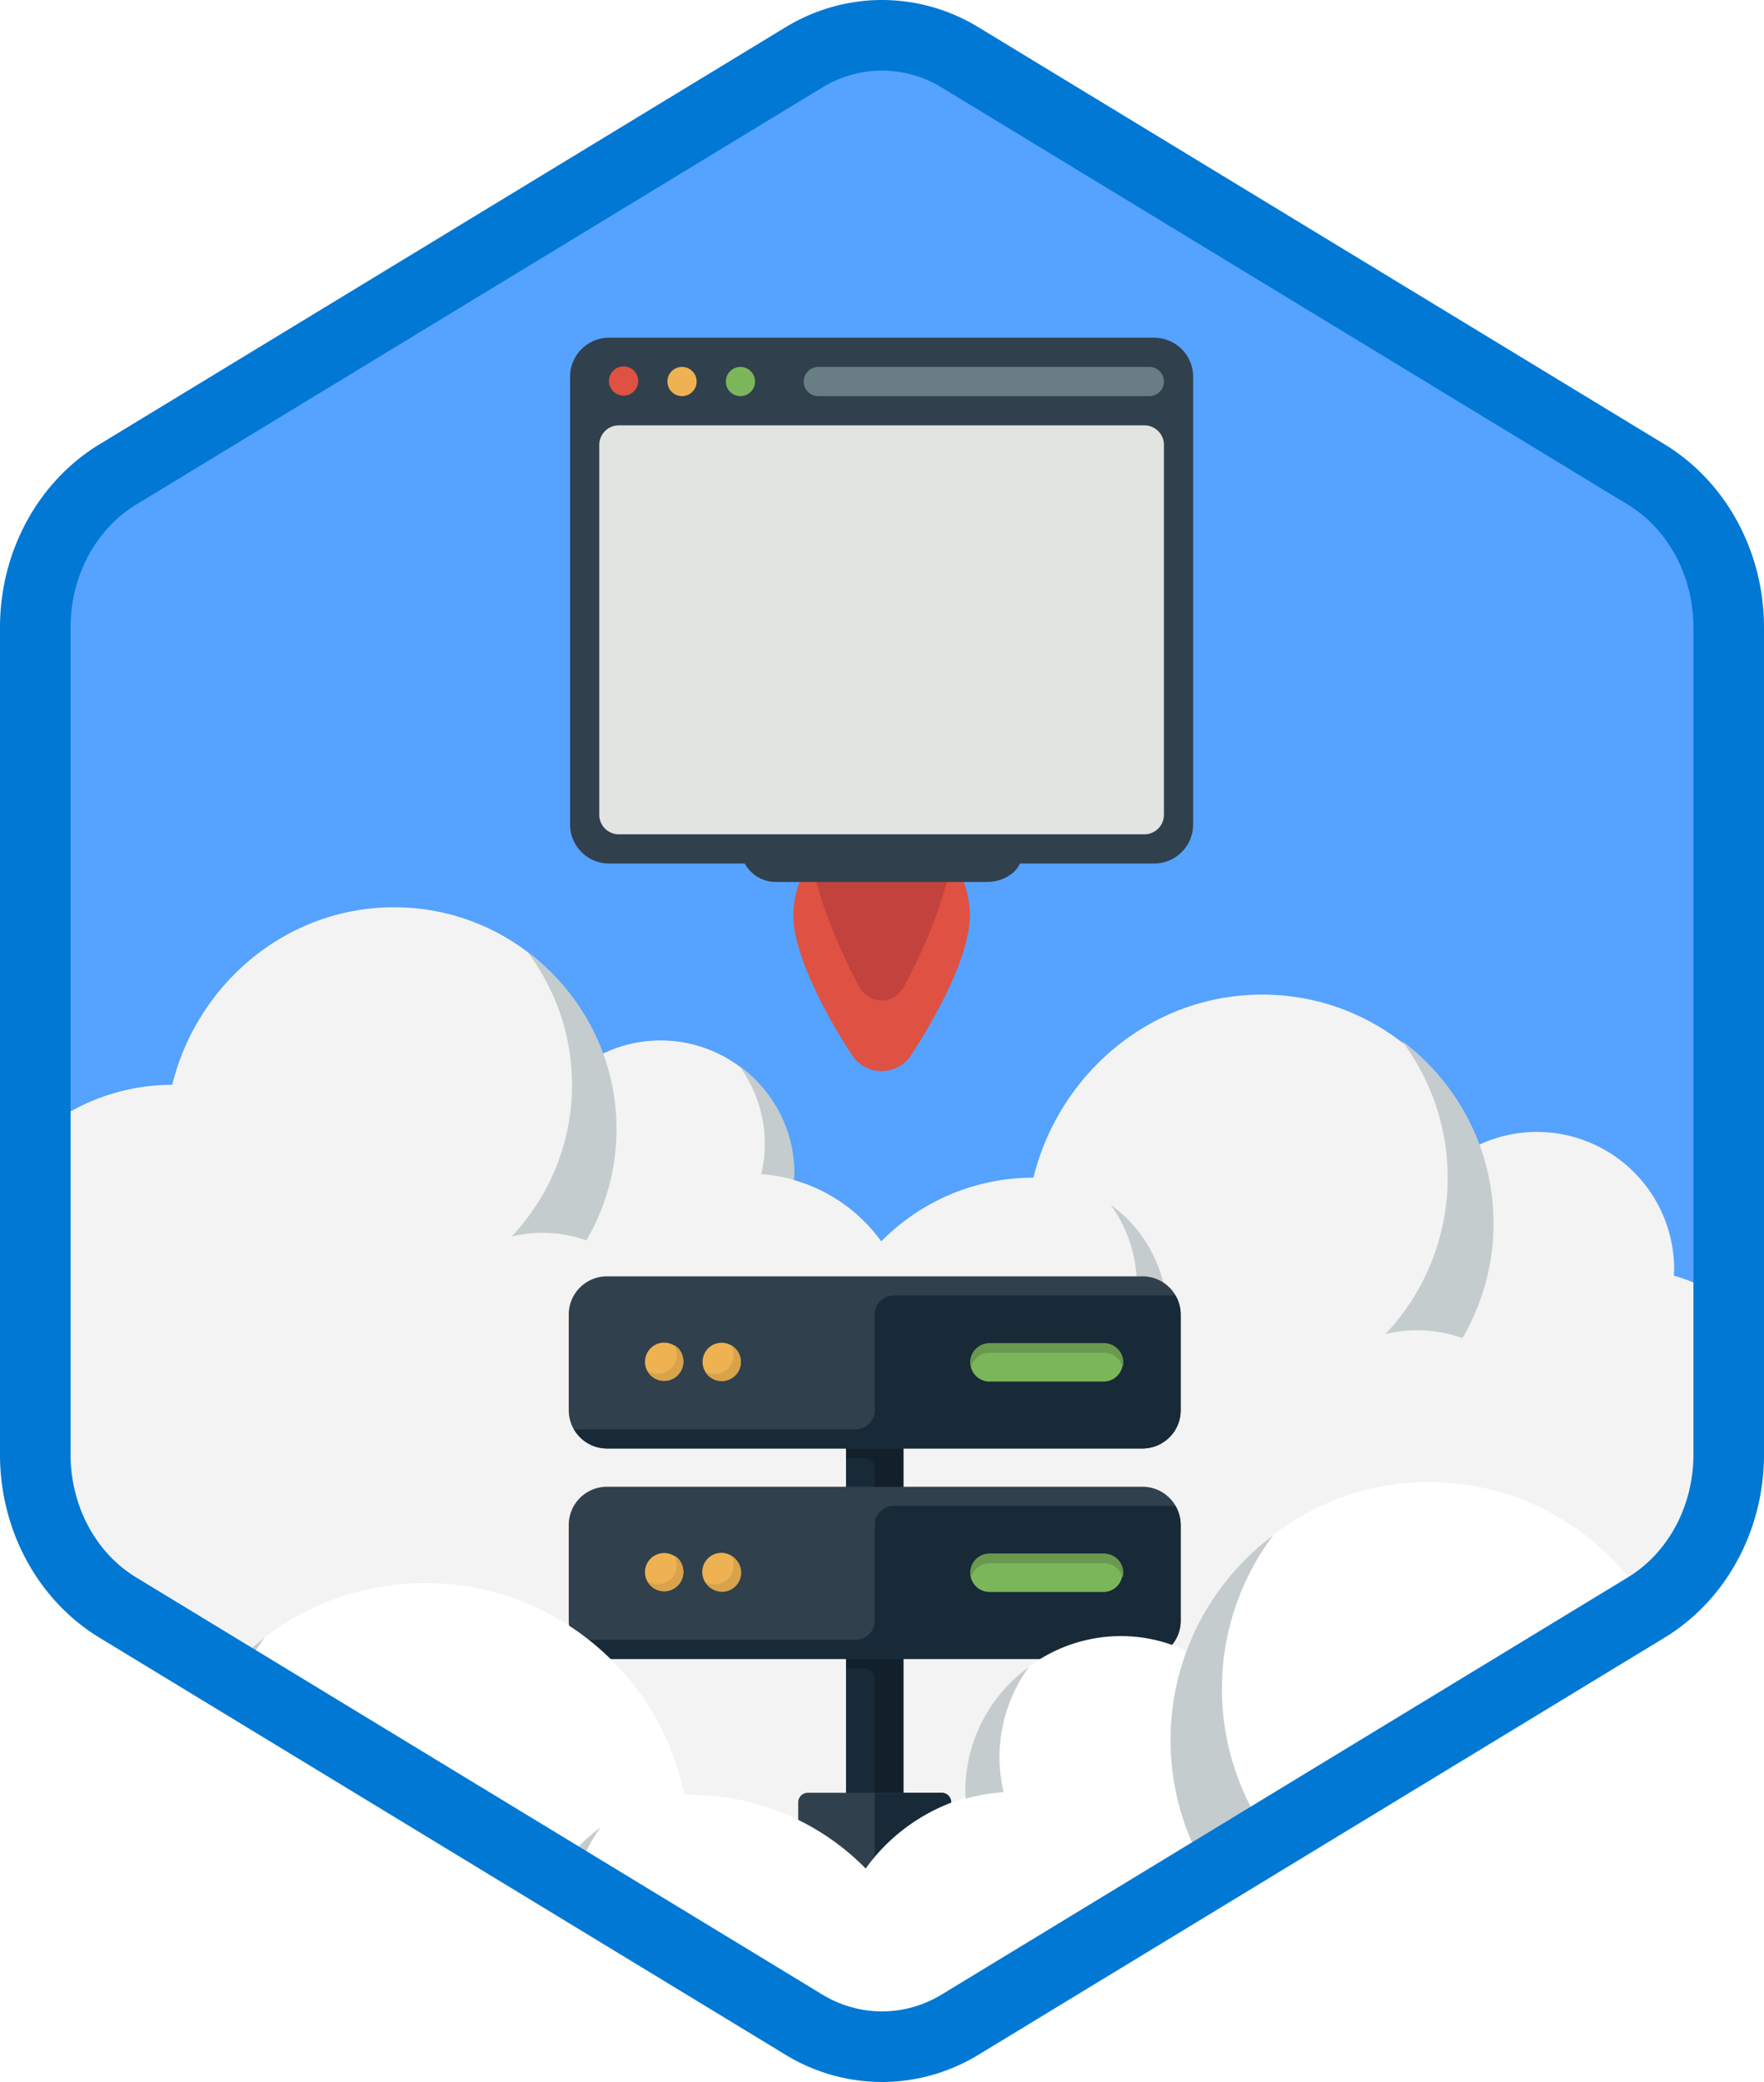 <svg xmlns="http://www.w3.org/2000/svg" xmlns:xlink="http://www.w3.org/1999/xlink" viewBox="0 0 100 118"><defs><path d="M42.742 1.497A10.056 10.056 0 0 1 48 0c1.813 0 3.627.499 5.256 1.497l37.335 22.835C93.933 26.377 96 30.203 96 34.352v45.295c0 4.148-2.067 7.977-5.409 10.021l-37.335 22.837A10.056 10.056 0 0 1 48 114c-1.813 0-3.626-.499-5.258-1.495L5.41 89.668C2.066 87.624 0 83.795 0 79.648V34.352c0-4.15 2.066-7.976 5.409-10.021L42.743 1.497z" id="a"/><filter x="-2.8%" y="-2.4%" width="105.6%" height="109.5%" filterUnits="objectBoundingBox" id="b"><feOffset dy="2" in="SourceAlpha" result="shadowOffsetOuter1"/><feColorMatrix values="0 0 0 0 0 0 0 0 0 0 0 0 0 0 0 0 0 0 0.101 0" in="shadowOffsetOuter1" result="shadowMatrixOuter1"/><feMerge><feMergeNode in="shadowMatrixOuter1"/><feMergeNode in="SourceGraphic"/></feMerge></filter><filter x="-2.9%" y="-2.9%" width="105.7%" height="111.4%" filterUnits="objectBoundingBox" id="d"><feOffset dy="2" in="SourceAlpha" result="shadowOffsetOuter1"/><feColorMatrix values="0 0 0 0 0 0 0 0 0 0 0 0 0 0 0 0 0 0 0.204 0" in="shadowOffsetOuter1" result="shadowMatrixOuter1"/><feMerge><feMergeNode in="shadowMatrixOuter1"/><feMergeNode in="SourceGraphic"/></feMerge></filter></defs><g fill="none" fill-rule="evenodd"><g transform="translate(2 2)"><mask id="c" fill="#fff"><use xlink:href="#a"/></mask><use fill="#55A2FF" xlink:href="#a"/><g filter="url(#b)" mask="url(#c)"><path d="M47.977 56.706a2.001 2.001 0 0 1-1.669-.898c-.557-.843-3.33-5.185-3.33-7.92 0-2.858 2.242-5.182 5-5.182 2.756 0 5 2.324 5 5.182 0 2.735-2.776 7.077-3.332 7.92-.37.56-.997.898-1.669.898" fill="#DF5142"/><path d="M47.977 52.706c-.538 0-1.039-.338-1.335-.898-.446-.843-2.665-5.185-2.665-7.92 0-2.858 1.794-5.182 4-5.182 2.205 0 4 2.324 4 5.182 0 2.735-2.22 7.077-2.665 7.92-.296.56-.798.898-1.335.898" fill="#C2423D"/><path d="M32.525 44.942a2.214 2.214 0 0 1-2.208-2.208V17.348c0-1.214.994-2.207 2.208-2.207H63.43c1.214 0 2.207.993 2.207 2.207v25.386a2.214 2.214 0 0 1-2.207 2.208H32.525" fill="#30404D"/><path d="M40.045 44.5a2.002 2.002 0 0 0 1.933 1.486h12c.906 0 1.932-.61 1.932-1.485 0-.057-15.88-.057-15.865 0z" fill="#30404D"/><path d="M33.077 43.286a1.107 1.107 0 0 1-1.104-1.104v-20.97c0-.608.497-1.104 1.104-1.104h29.8c.608 0 1.105.496 1.105 1.103v20.971c0 .607-.497 1.104-1.104 1.104H33.077" fill="#E1E4E1"/><path d="M32.525 17.624a.828.828 0 1 1 1.655 0 .828.828 0 0 1-1.655 0" fill="#DF5142"/><path d="M35.836 17.624a.828.828 0 1 1 1.656 0 .828.828 0 0 1-1.656 0" fill="#EFB252"/><path d="M39.147 17.624a.828.828 0 1 1 1.656 0 .828.828 0 0 1-1.656 0" fill="#7CB65A"/><path d="M63.154 18.452H44.39a.828.828 0 1 1 0-1.656h18.764a.828.828 0 1 1 0 1.656" fill="#697D85"/></g><g mask="url(#c)"><path d="M-2 64.7a11.73 11.73 0 0 1 9.763-5.215c1.411-5.736 6.49-10.065 12.58-10.065 5.445 0 10.068 3.465 11.82 8.305a7.51 7.51 0 0 1 3.277-.756c4.17 0 7.549 3.38 7.549 7.548 0 .12-.013.234-.018.352a9.254 9.254 0 0 1 4.989 3.488 12.07 12.07 0 0 1 8.624-3.61c1.456-5.914 6.692-10.377 12.972-10.377 5.614 0 10.38 3.572 12.186 8.563a7.743 7.743 0 0 1 3.38-.78 7.782 7.782 0 0 1 7.783 7.783c0 .122-.013.24-.019.362A9.54 9.54 0 0 1 98 73.854v33.012H-2V64.7z" fill="#F3F3F3"/><path d="M62.234 72.598a7.772 7.772 0 0 0 .21-1.762 7.726 7.726 0 0 0-1.492-4.565 7.761 7.761 0 0 1 3.225 6.294c0 .123-.013.242-.018.363a9.594 9.594 0 0 0-1.925-.33zm16.1.797c-.621 0-1.222.08-1.8.216a12.87 12.87 0 0 0 3.533-8.864c0-2.92-.979-5.605-2.61-7.773 3.158 2.366 5.21 6.123 5.21 10.367 0 2.37-.647 4.584-1.76 6.496a7.786 7.786 0 0 0-2.574-.442zM43.02 64.869a9.305 9.305 0 0 0-1.867-.32c.128-.55.203-1.12.203-1.71 0-1.656-.54-3.182-1.447-4.427a7.527 7.527 0 0 1 3.128 6.105c0 .12-.012.234-.017.352zm-11.777 3.433a7.551 7.551 0 0 0-2.497-.43 7.56 7.56 0 0 0-1.746.21 12.483 12.483 0 0 0 3.427-8.597c0-2.831-.949-5.437-2.532-7.538C30.96 54.24 32.95 57.885 32.95 62c0 2.298-.628 4.446-1.706 6.3z" fill="#C5CCCD"/></g><g filter="url(#d)" mask="url(#c)"><path d="M58.97 101.404H36.205a1.084 1.084 0 0 1 0-2.168h22.767a1.084 1.084 0 0 1 0 2.168M45.961 81.348h3.253V77.01H45.96z" fill="#182A37"/><path fill="#182A37" d="M45.961 100.32h3.253V88.937H45.96z"/><path d="M62.765 68.338H32.41c-1.197 0-2.168.97-2.168 2.168v5.42c0 1.198.97 2.169 2.168 2.169h30.355a2.169 2.169 0 0 0 2.168-2.169v-5.42c0-1.198-.97-2.168-2.168-2.168" fill="#30404D"/><path d="M38.148 73.955a1.084 1.084 0 1 1 1.533-1.533 1.084 1.084 0 0 1-1.533 1.533m-3.248.01a1.085 1.085 0 1 1 1.535-1.533 1.085 1.085 0 0 1-1.535 1.533" fill="#EFB252"/><path d="M47.588 70.506v5.42c0 .6-.486 1.085-1.085 1.085h-15.96a2.158 2.158 0 0 0 1.867 1.084h30.355a2.169 2.169 0 0 0 2.168-2.169v-5.42c0-.397-.114-.764-.3-1.084H48.672c-.6 0-1.084.485-1.084 1.084" fill="#182A37"/><path d="M60.597 72.132h-6.505a1.084 1.084 0 0 0 0 2.169h6.505a1.085 1.085 0 0 0 0-2.169" fill="#7CB65A"/><path d="M54.092 72.674h6.505c.504 0 .925.347 1.045.814.023-.088.039-.177.039-.272 0-.598-.486-1.084-1.084-1.084h-6.505c-.598 0-1.084.486-1.084 1.084 0 .095.016.184.039.272.12-.467.541-.814 1.045-.814" fill="#69994E"/><path d="M39.278 73.553a1.082 1.082 0 0 1-1.301.17c.047.083.1.162.171.232a1.084 1.084 0 1 0 1.533-1.533 1.042 1.042 0 0 0-.231-.17 1.08 1.08 0 0 1-.172 1.3m-3.228-.009a1.082 1.082 0 0 1-1.302.171c.047.082.101.162.171.232a1.085 1.085 0 0 0 1.534-1.533 1.09 1.09 0 0 0-.232-.172c.235.414.182.949-.171 1.302" fill="#D8A34B"/><path d="M62.765 80.263H32.41a2.168 2.168 0 0 0-2.168 2.168v5.42c0 1.198.97 2.17 2.168 2.17h30.355a2.169 2.169 0 0 0 2.168-2.17v-5.42c0-1.198-.97-2.168-2.168-2.168" fill="#30404D"/><path d="M38.148 85.88a1.084 1.084 0 1 1 1.533-1.532 1.084 1.084 0 0 1-1.533 1.532m-3.248.01a1.085 1.085 0 1 1 1.535-1.533A1.085 1.085 0 0 1 34.9 85.89" fill="#EFB252"/><path d="M47.588 82.431v5.42c0 .6-.486 1.085-1.085 1.085h-15.96a2.158 2.158 0 0 0 1.867 1.084h30.355a2.169 2.169 0 0 0 2.168-2.169v-5.42c0-.397-.114-.764-.3-1.084H48.672c-.6 0-1.084.485-1.084 1.084" fill="#182A37"/><path d="M60.597 84.058h-6.505a1.084 1.084 0 0 0 0 2.168h6.505a1.085 1.085 0 0 0 0-2.168" fill="#7CB65A"/><path d="M54.092 84.6h6.505c.504 0 .925.346 1.045.813.023-.088.039-.177.039-.271 0-.599-.486-1.084-1.084-1.084h-6.505c-.598 0-1.084.485-1.084 1.084 0 .094.016.183.039.27a1.08 1.08 0 0 1 1.045-.812" fill="#69994E"/><path d="M39.278 85.478a1.082 1.082 0 0 1-1.301.171c.047.082.1.162.171.231a1.084 1.084 0 1 0 1.533-1.532 1.084 1.084 0 0 0-.231-.172c.235.414.181.949-.172 1.302m-3.228-.01a1.082 1.082 0 0 1-1.302.171c.047.083.101.162.171.232a1.085 1.085 0 0 0 1.534-1.533c-.07-.07-.15-.124-.232-.172.235.414.182.95-.171 1.302" fill="#D8A34B"/><path d="M45.961 78.095v.542h1.084c.3 0 .543.243.543.542v1.084h1.626v-2.168H45.96m.001 11.925v.542h1.084c.3 0 .543.243.543.542v6.505h1.626V90.02H45.96m-10.84 10.3c0 .598.486 1.084 1.084 1.084h22.767c.598 0 1.084-.486 1.084-1.084H35.12" fill="#12202B"/><path d="M51.924 102.488a.544.544 0 0 1-.542.542h-7.589a.544.544 0 0 1-.542-.542V98.15c0-.298.244-.542.542-.542h7.589c.298 0 .542.244.542.542v4.337" fill="#30404D"/><path d="M51.382 97.61h-3.794v3.251c0 .6-.486 1.084-1.085 1.084h-3.252v.543c0 .298.244.542.542.542h7.589a.544.544 0 0 0 .542-.542V98.15a.544.544 0 0 0-.542-.542" fill="#182A37"/></g><g mask="url(#c)"><path d="M-2 99.105a8.968 8.968 0 0 1 10.007-1.48c2.088-5.77 7.6-9.902 14.092-9.902 7.262 0 13.317 5.161 14.701 12.015.1-.002.198-.015.3-.015a13.96 13.96 0 0 1 9.973 4.175 10.7 10.7 0 0 1 5.768-4.034c-.006-.136-.02-.269-.02-.406a8.728 8.728 0 0 1 8.729-8.73c1.36 0 2.642.32 3.79.876C67.365 86.007 72.71 82 79.007 82c7.044 0 12.916 5.006 14.259 11.653 1.846-.014 3.341.247 4.734.73v19.666H-2V99.105z" fill="#FFF"/><path d="M28.598 106.668a9.02 9.02 0 0 1 3.455-5.104 8.95 8.95 0 0 0-1.719 5.104h-1.736zm-21.088 0a14.857 14.857 0 0 1-.51-3.866c0-4.908 2.368-9.252 6.012-11.988A14.909 14.909 0 0 0 10 99.802c0 2.478.605 4.811 1.673 6.866H7.51zm45.232-6.725c-.006-.136-.02-.269-.02-.406a8.71 8.71 0 0 1 3.608-7.06 8.679 8.679 0 0 0-1.669 5.12c0 .68.087 1.34.234 1.976-.742.052-1.46.176-2.153.37zm13.587 3.97a14.467 14.467 0 0 1-1.97-7.286c0-4.76 2.298-8.973 5.832-11.627a14.46 14.46 0 0 0-2.921 8.717 14.45 14.45 0 0 0 3.954 9.941 8.73 8.73 0 0 0-2.015-.242c-1.01 0-1.977.18-2.88.497z" fill="#C5CCCD"/></g></g><path d="M45.562 3.258L6.673 26.894C3.797 28.644 2 31.951 2 35.558v46.884c0 3.607 1.798 6.917 4.673 8.664l38.888 23.636A8.539 8.539 0 0 0 50 116a8.525 8.525 0 0 0 4.436-1.257l38.89-23.637C96.203 89.358 98 86.048 98 82.442V35.558c0-3.606-1.797-6.914-4.673-8.664L54.435 3.258A8.511 8.511 0 0 0 50 2c-1.546 0-3.07.428-4.438 1.258zm0 0s0 0 0 0h0z" stroke="#0078D4" stroke-width="4"/></g></svg>